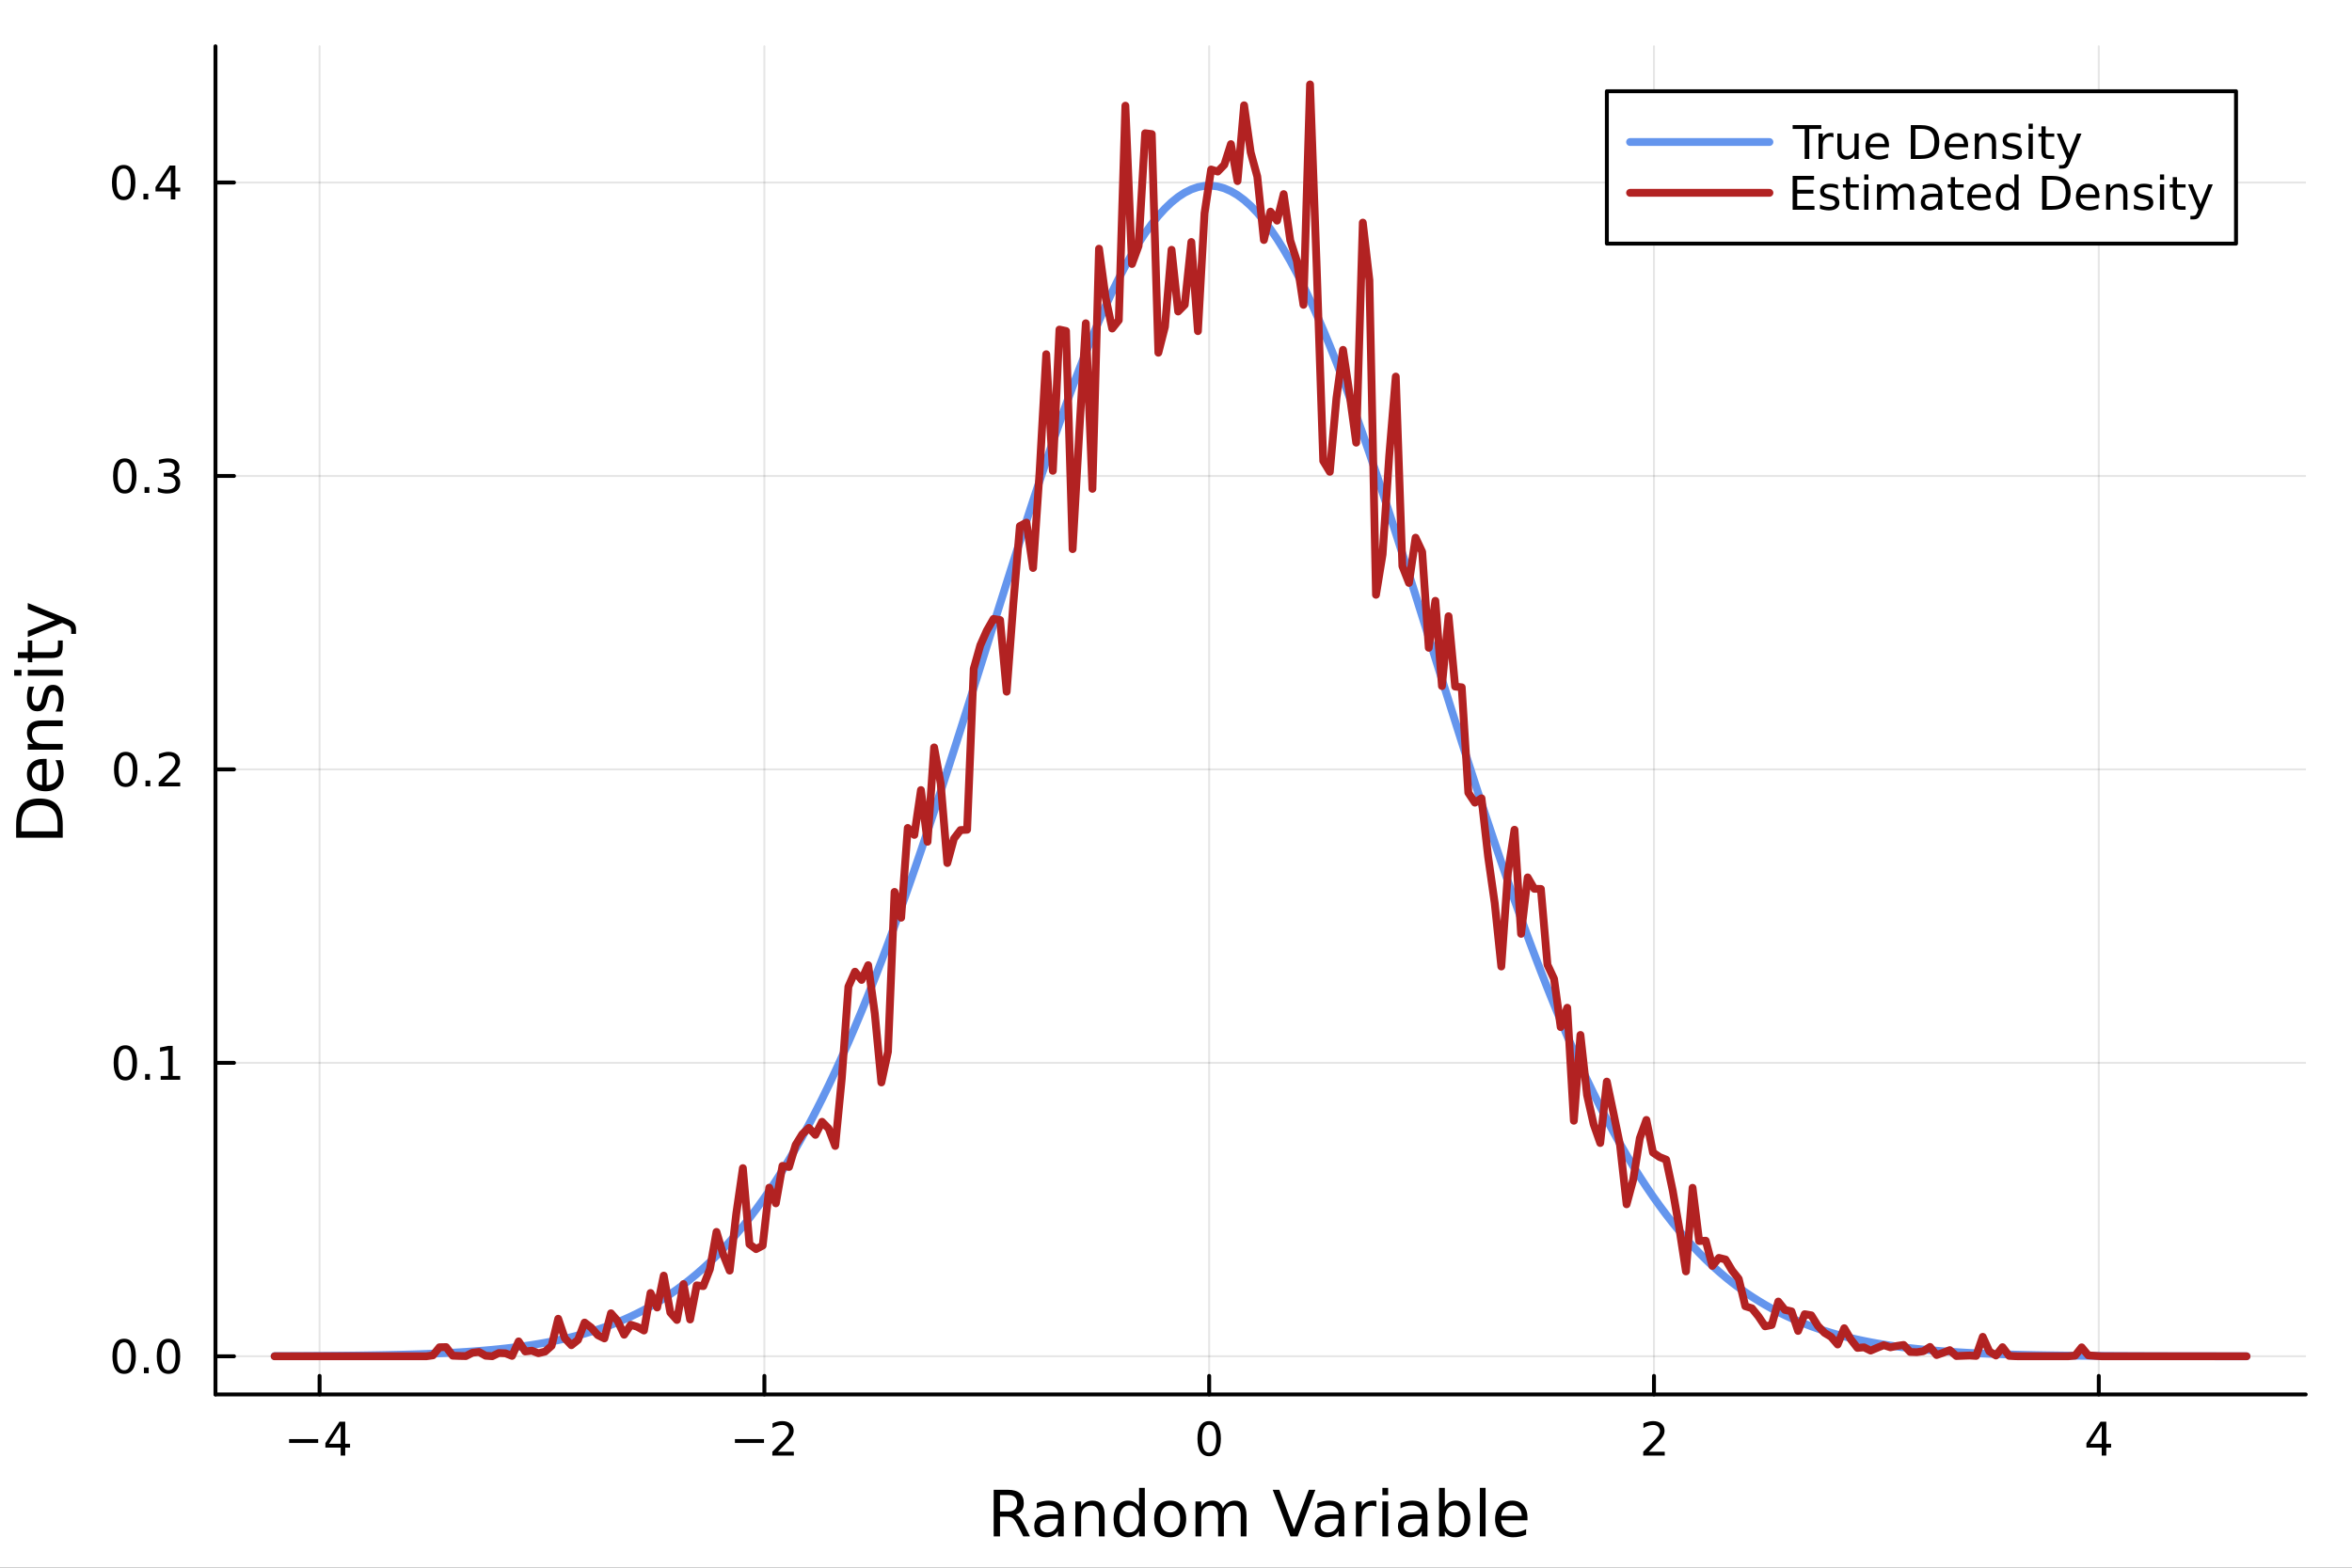<?xml version="1.0" encoding="utf-8"?>
<svg xmlns="http://www.w3.org/2000/svg" xmlns:xlink="http://www.w3.org/1999/xlink" width="600" height="400" viewBox="0 0 2400 1600">
<rect x="0" y="0" width="2400" height="1600" fill="#333333" stroke="none"/>
<defs>
  <clipPath id="clip040">
    <rect x="0" y="0" width="2400" height="1600"/>
  </clipPath>
</defs>
<path clip-path="url(#clip040)" d="M0 1600 L2400 1600 L2400 0 L0 0  Z" fill="#ffffff" fill-rule="evenodd" fill-opacity="1"/>
<defs>
  <clipPath id="clip041">
    <rect x="480" y="0" width="1681" height="1600"/>
  </clipPath>
</defs>
<path clip-path="url(#clip040)" d="M219.866 1423.18 L2352.76 1423.18 L2352.76 47.244 L219.866 47.244  Z" fill="#ffffff" fill-rule="evenodd" fill-opacity="1"/>
<defs>
  <clipPath id="clip042">
    <rect x="219" y="47" width="2134" height="1377"/>
  </clipPath>
</defs>
<polyline clip-path="url(#clip042)" style="stroke:#000000; stroke-linecap:round; stroke-linejoin:round; stroke-width:2; stroke-opacity:0.1; fill:none" points="326.104,1423.18 326.104,47.244 "/>
<polyline clip-path="url(#clip042)" style="stroke:#000000; stroke-linecap:round; stroke-linejoin:round; stroke-width:2; stroke-opacity:0.1; fill:none" points="779.98,1423.18 779.98,47.244 "/>
<polyline clip-path="url(#clip042)" style="stroke:#000000; stroke-linecap:round; stroke-linejoin:round; stroke-width:2; stroke-opacity:0.1; fill:none" points="1233.85,1423.18 1233.85,47.244 "/>
<polyline clip-path="url(#clip042)" style="stroke:#000000; stroke-linecap:round; stroke-linejoin:round; stroke-width:2; stroke-opacity:0.1; fill:none" points="1687.73,1423.18 1687.73,47.244 "/>
<polyline clip-path="url(#clip042)" style="stroke:#000000; stroke-linecap:round; stroke-linejoin:round; stroke-width:2; stroke-opacity:0.1; fill:none" points="2141.61,1423.18 2141.61,47.244 "/>
<polyline clip-path="url(#clip042)" style="stroke:#000000; stroke-linecap:round; stroke-linejoin:round; stroke-width:2; stroke-opacity:0.1; fill:none" points="219.866,1384.24 2352.76,1384.24 "/>
<polyline clip-path="url(#clip042)" style="stroke:#000000; stroke-linecap:round; stroke-linejoin:round; stroke-width:2; stroke-opacity:0.1; fill:none" points="219.866,1084.75 2352.76,1084.75 "/>
<polyline clip-path="url(#clip042)" style="stroke:#000000; stroke-linecap:round; stroke-linejoin:round; stroke-width:2; stroke-opacity:0.1; fill:none" points="219.866,785.255 2352.76,785.255 "/>
<polyline clip-path="url(#clip042)" style="stroke:#000000; stroke-linecap:round; stroke-linejoin:round; stroke-width:2; stroke-opacity:0.1; fill:none" points="219.866,485.763 2352.76,485.763 "/>
<polyline clip-path="url(#clip042)" style="stroke:#000000; stroke-linecap:round; stroke-linejoin:round; stroke-width:2; stroke-opacity:0.1; fill:none" points="219.866,186.271 2352.76,186.271 "/>
<polyline clip-path="url(#clip040)" style="stroke:#000000; stroke-linecap:round; stroke-linejoin:round; stroke-width:4; stroke-opacity:1; fill:none" points="219.866,1423.18 2352.76,1423.18 "/>
<polyline clip-path="url(#clip040)" style="stroke:#000000; stroke-linecap:round; stroke-linejoin:round; stroke-width:4; stroke-opacity:1; fill:none" points="326.104,1423.18 326.104,1404.28 "/>
<polyline clip-path="url(#clip040)" style="stroke:#000000; stroke-linecap:round; stroke-linejoin:round; stroke-width:4; stroke-opacity:1; fill:none" points="779.98,1423.18 779.98,1404.28 "/>
<polyline clip-path="url(#clip040)" style="stroke:#000000; stroke-linecap:round; stroke-linejoin:round; stroke-width:4; stroke-opacity:1; fill:none" points="1233.85,1423.18 1233.85,1404.28 "/>
<polyline clip-path="url(#clip040)" style="stroke:#000000; stroke-linecap:round; stroke-linejoin:round; stroke-width:4; stroke-opacity:1; fill:none" points="1687.73,1423.18 1687.73,1404.28 "/>
<polyline clip-path="url(#clip040)" style="stroke:#000000; stroke-linecap:round; stroke-linejoin:round; stroke-width:4; stroke-opacity:1; fill:none" points="2141.61,1423.18 2141.61,1404.28 "/>
<path clip-path="url(#clip040)" d="M295.005 1468.75 L324.681 1468.75 L324.681 1472.69 L295.005 1472.69 L295.005 1468.75 Z" fill="#000000" fill-rule="nonzero" fill-opacity="1" /><path clip-path="url(#clip040)" d="M347.62 1455.09 L335.815 1473.54 L347.62 1473.54 L347.62 1455.09 M346.393 1451.02 L352.273 1451.02 L352.273 1473.54 L357.204 1473.54 L357.204 1477.43 L352.273 1477.43 L352.273 1485.58 L347.62 1485.58 L347.62 1477.43 L332.019 1477.43 L332.019 1472.92 L346.393 1451.02 Z" fill="#000000" fill-rule="nonzero" fill-opacity="1" /><path clip-path="url(#clip040)" d="M749.922 1468.75 L779.598 1468.75 L779.598 1472.69 L749.922 1472.69 L749.922 1468.75 Z" fill="#000000" fill-rule="nonzero" fill-opacity="1" /><path clip-path="url(#clip040)" d="M793.718 1481.64 L810.037 1481.64 L810.037 1485.58 L788.093 1485.58 L788.093 1481.64 Q790.755 1478.89 795.338 1474.26 Q799.945 1469.61 801.125 1468.27 Q803.371 1465.74 804.25 1464.01 Q805.153 1462.25 805.153 1460.56 Q805.153 1457.8 803.209 1456.07 Q801.287 1454.33 798.185 1454.33 Q795.986 1454.33 793.533 1455.09 Q791.102 1455.86 788.324 1457.41 L788.324 1452.69 Q791.148 1451.55 793.602 1450.97 Q796.056 1450.39 798.093 1450.39 Q803.463 1450.39 806.658 1453.08 Q809.852 1455.77 809.852 1460.26 Q809.852 1462.39 809.042 1464.31 Q808.255 1466.2 806.148 1468.8 Q805.57 1469.47 802.468 1472.69 Q799.366 1475.88 793.718 1481.64 Z" fill="#000000" fill-rule="nonzero" fill-opacity="1" /><path clip-path="url(#clip040)" d="M1233.85 1454.1 Q1230.24 1454.1 1228.42 1457.66 Q1226.61 1461.2 1226.61 1468.33 Q1226.61 1475.44 1228.42 1479.01 Q1230.24 1482.55 1233.85 1482.55 Q1237.49 1482.55 1239.29 1479.01 Q1241.12 1475.44 1241.12 1468.33 Q1241.12 1461.2 1239.29 1457.66 Q1237.49 1454.1 1233.85 1454.1 M1233.85 1450.39 Q1239.67 1450.39 1242.72 1455 Q1245.8 1459.58 1245.8 1468.33 Q1245.8 1477.06 1242.72 1481.67 Q1239.67 1486.25 1233.85 1486.25 Q1228.04 1486.25 1224.97 1481.67 Q1221.91 1477.06 1221.91 1468.33 Q1221.91 1459.58 1224.97 1455 Q1228.04 1450.39 1233.85 1450.39 Z" fill="#000000" fill-rule="nonzero" fill-opacity="1" /><path clip-path="url(#clip040)" d="M1682.38 1481.64 L1698.7 1481.64 L1698.7 1485.58 L1676.76 1485.58 L1676.76 1481.64 Q1679.42 1478.89 1684 1474.26 Q1688.61 1469.61 1689.79 1468.27 Q1692.04 1465.74 1692.92 1464.01 Q1693.82 1462.25 1693.82 1460.56 Q1693.82 1457.8 1691.87 1456.07 Q1689.95 1454.33 1686.85 1454.33 Q1684.65 1454.33 1682.2 1455.09 Q1679.77 1455.86 1676.99 1457.41 L1676.99 1452.69 Q1679.81 1451.55 1682.27 1450.97 Q1684.72 1450.39 1686.76 1450.39 Q1692.13 1450.39 1695.32 1453.08 Q1698.52 1455.77 1698.52 1460.26 Q1698.52 1462.39 1697.71 1464.31 Q1696.92 1466.2 1694.81 1468.8 Q1694.23 1469.47 1691.13 1472.69 Q1688.03 1475.88 1682.38 1481.64 Z" fill="#000000" fill-rule="nonzero" fill-opacity="1" /><path clip-path="url(#clip040)" d="M2144.61 1455.09 L2132.81 1473.54 L2144.61 1473.54 L2144.61 1455.09 M2143.39 1451.02 L2149.27 1451.02 L2149.27 1473.54 L2154.2 1473.54 L2154.2 1477.43 L2149.27 1477.43 L2149.27 1485.58 L2144.61 1485.58 L2144.61 1477.43 L2129.01 1477.43 L2129.01 1472.92 L2143.39 1451.02 Z" fill="#000000" fill-rule="nonzero" fill-opacity="1" /><path clip-path="url(#clip040)" d="M1036.52 1545.76 Q1038.59 1546.46 1040.53 1548.76 Q1042.5 1551.05 1044.48 1555.06 L1051 1568.04 L1044.1 1568.04 L1038.02 1555.85 Q1035.66 1551.08 1033.43 1549.52 Q1031.24 1547.96 1027.42 1547.96 L1020.42 1547.96 L1020.42 1568.04 L1013.99 1568.04 L1013.99 1520.52 L1028.5 1520.52 Q1036.65 1520.52 1040.66 1523.93 Q1044.67 1527.34 1044.67 1534.21 Q1044.67 1538.7 1042.57 1541.66 Q1040.5 1544.62 1036.52 1545.76 M1020.42 1525.81 L1020.42 1542.68 L1028.5 1542.68 Q1033.15 1542.68 1035.5 1540.54 Q1037.89 1538.38 1037.89 1534.21 Q1037.89 1530.04 1035.5 1527.94 Q1033.15 1525.81 1028.5 1525.81 L1020.42 1525.81 Z" fill="#000000" fill-rule="nonzero" fill-opacity="1" /><path clip-path="url(#clip040)" d="M1073.79 1550.12 Q1066.69 1550.12 1063.96 1551.75 Q1061.22 1553.37 1061.22 1557.29 Q1061.22 1560.4 1063.26 1562.25 Q1065.33 1564.07 1068.86 1564.07 Q1073.73 1564.07 1076.66 1560.63 Q1079.62 1557.16 1079.62 1551.43 L1079.62 1550.12 L1073.79 1550.12 M1085.47 1547.71 L1085.47 1568.04 L1079.62 1568.04 L1079.62 1562.63 Q1077.61 1565.88 1074.62 1567.44 Q1071.63 1568.97 1067.3 1568.97 Q1061.82 1568.97 1058.58 1565.91 Q1055.36 1562.82 1055.36 1557.67 Q1055.36 1551.65 1059.37 1548.6 Q1063.42 1545.54 1071.4 1545.54 L1079.62 1545.54 L1079.62 1544.97 Q1079.62 1540.93 1076.94 1538.73 Q1074.3 1536.5 1069.5 1536.5 Q1066.44 1536.5 1063.54 1537.23 Q1060.65 1537.97 1057.97 1539.43 L1057.97 1534.02 Q1061.19 1532.78 1064.21 1532.17 Q1067.24 1531.54 1070.1 1531.54 Q1077.83 1531.54 1081.65 1535.55 Q1085.47 1539.56 1085.47 1547.71 Z" fill="#000000" fill-rule="nonzero" fill-opacity="1" /><path clip-path="url(#clip040)" d="M1127.17 1546.53 L1127.17 1568.04 L1121.31 1568.04 L1121.31 1546.72 Q1121.31 1541.66 1119.34 1539.14 Q1117.37 1536.63 1113.42 1536.63 Q1108.68 1536.63 1105.94 1539.65 Q1103.2 1542.68 1103.2 1547.9 L1103.2 1568.04 L1097.31 1568.04 L1097.31 1532.4 L1103.2 1532.4 L1103.2 1537.93 Q1105.3 1534.72 1108.13 1533.13 Q1111 1531.54 1114.72 1531.54 Q1120.87 1531.54 1124.02 1535.36 Q1127.17 1539.14 1127.17 1546.53 Z" fill="#000000" fill-rule="nonzero" fill-opacity="1" /><path clip-path="url(#clip040)" d="M1162.31 1537.81 L1162.31 1518.52 L1168.16 1518.52 L1168.16 1568.04 L1162.31 1568.04 L1162.31 1562.7 Q1160.46 1565.88 1157.63 1567.44 Q1154.83 1568.97 1150.88 1568.97 Q1144.42 1568.97 1140.35 1563.81 Q1136.3 1558.65 1136.3 1550.25 Q1136.3 1541.85 1140.35 1536.69 Q1144.42 1531.54 1150.88 1531.54 Q1154.83 1531.54 1157.63 1533.1 Q1160.46 1534.62 1162.31 1537.81 M1142.35 1550.25 Q1142.35 1556.71 1144.99 1560.4 Q1147.67 1564.07 1152.31 1564.07 Q1156.96 1564.07 1159.63 1560.4 Q1162.31 1556.71 1162.31 1550.25 Q1162.31 1543.79 1159.63 1540.13 Q1156.96 1536.44 1152.31 1536.44 Q1147.67 1536.44 1144.99 1540.13 Q1142.35 1543.79 1142.35 1550.25 Z" fill="#000000" fill-rule="nonzero" fill-opacity="1" /><path clip-path="url(#clip040)" d="M1194.04 1536.5 Q1189.33 1536.5 1186.59 1540.19 Q1183.86 1543.85 1183.86 1550.25 Q1183.86 1556.65 1186.56 1560.34 Q1189.3 1564 1194.04 1564 Q1198.72 1564 1201.46 1560.31 Q1204.19 1556.62 1204.19 1550.25 Q1204.19 1543.92 1201.46 1540.23 Q1198.72 1536.5 1194.04 1536.5 M1194.04 1531.54 Q1201.68 1531.54 1206.04 1536.5 Q1210.4 1541.47 1210.4 1550.25 Q1210.4 1559 1206.04 1564 Q1201.68 1568.97 1194.04 1568.97 Q1186.37 1568.97 1182.01 1564 Q1177.68 1559 1177.68 1550.25 Q1177.68 1541.47 1182.01 1536.5 Q1186.37 1531.54 1194.04 1531.54 Z" fill="#000000" fill-rule="nonzero" fill-opacity="1" /><path clip-path="url(#clip040)" d="M1247.86 1539.24 Q1250.06 1535.29 1253.11 1533.41 Q1256.17 1531.54 1260.31 1531.54 Q1265.88 1531.54 1268.9 1535.45 Q1271.92 1539.33 1271.92 1546.53 L1271.92 1568.04 L1266.04 1568.04 L1266.04 1546.72 Q1266.04 1541.59 1264.22 1539.11 Q1262.41 1536.63 1258.68 1536.63 Q1254.13 1536.63 1251.49 1539.65 Q1248.85 1542.68 1248.85 1547.9 L1248.85 1568.04 L1242.96 1568.04 L1242.96 1546.72 Q1242.96 1541.56 1241.15 1539.11 Q1239.33 1536.63 1235.54 1536.63 Q1231.06 1536.63 1228.41 1539.68 Q1225.77 1542.71 1225.77 1547.9 L1225.77 1568.04 L1219.88 1568.04 L1219.88 1532.4 L1225.77 1532.4 L1225.77 1537.93 Q1227.78 1534.66 1230.58 1533.1 Q1233.38 1531.54 1237.23 1531.54 Q1241.11 1531.54 1243.82 1533.51 Q1246.56 1535.48 1247.86 1539.24 Z" fill="#000000" fill-rule="nonzero" fill-opacity="1" /><path clip-path="url(#clip040)" d="M1316.83 1568.04 L1298.69 1520.52 L1305.41 1520.52 L1320.46 1560.53 L1335.55 1520.52 L1342.23 1520.52 L1324.12 1568.04 L1316.83 1568.04 Z" fill="#000000" fill-rule="nonzero" fill-opacity="1" /><path clip-path="url(#clip040)" d="M1360.06 1550.12 Q1352.96 1550.12 1350.22 1551.75 Q1347.49 1553.37 1347.49 1557.29 Q1347.49 1560.4 1349.52 1562.25 Q1351.59 1564.07 1355.12 1564.07 Q1359.99 1564.07 1362.92 1560.63 Q1365.88 1557.16 1365.88 1551.43 L1365.88 1550.12 L1360.06 1550.12 M1371.74 1547.71 L1371.74 1568.04 L1365.88 1568.04 L1365.88 1562.63 Q1363.88 1565.88 1360.89 1567.44 Q1357.89 1568.97 1353.56 1568.97 Q1348.09 1568.97 1344.84 1565.91 Q1341.63 1562.82 1341.63 1557.67 Q1341.63 1551.65 1345.64 1548.6 Q1349.68 1545.54 1357.67 1545.54 L1365.88 1545.54 L1365.88 1544.97 Q1365.88 1540.93 1363.21 1538.73 Q1360.57 1536.5 1355.76 1536.5 Q1352.71 1536.5 1349.81 1537.23 Q1346.91 1537.97 1344.24 1539.43 L1344.24 1534.02 Q1347.45 1532.78 1350.48 1532.17 Q1353.5 1531.54 1356.37 1531.54 Q1364.1 1531.54 1367.92 1535.55 Q1371.74 1539.56 1371.74 1547.71 Z" fill="#000000" fill-rule="nonzero" fill-opacity="1" /><path clip-path="url(#clip040)" d="M1404.46 1537.87 Q1403.47 1537.3 1402.29 1537.04 Q1401.15 1536.76 1399.75 1536.76 Q1394.78 1536.76 1392.11 1540 Q1389.47 1543.22 1389.47 1549.27 L1389.47 1568.04 L1383.58 1568.04 L1383.58 1532.4 L1389.47 1532.4 L1389.47 1537.93 Q1391.31 1534.69 1394.27 1533.13 Q1397.23 1531.54 1401.47 1531.54 Q1402.07 1531.54 1402.8 1531.63 Q1403.54 1531.7 1404.43 1531.85 L1404.46 1537.87 Z" fill="#000000" fill-rule="nonzero" fill-opacity="1" /><path clip-path="url(#clip040)" d="M1410.6 1532.4 L1416.46 1532.4 L1416.46 1568.04 L1410.6 1568.04 L1410.6 1532.4 M1410.6 1518.52 L1416.46 1518.52 L1416.46 1525.93 L1410.6 1525.93 L1410.6 1518.52 Z" fill="#000000" fill-rule="nonzero" fill-opacity="1" /><path clip-path="url(#clip040)" d="M1444.91 1550.12 Q1437.81 1550.12 1435.08 1551.75 Q1432.34 1553.37 1432.34 1557.29 Q1432.34 1560.4 1434.38 1562.25 Q1436.45 1564.07 1439.98 1564.07 Q1444.85 1564.07 1447.78 1560.63 Q1450.74 1557.16 1450.74 1551.43 L1450.74 1550.12 L1444.91 1550.12 M1456.59 1547.71 L1456.59 1568.04 L1450.74 1568.04 L1450.74 1562.63 Q1448.73 1565.88 1445.74 1567.44 Q1442.75 1568.97 1438.42 1568.97 Q1432.95 1568.97 1429.7 1565.91 Q1426.48 1562.82 1426.48 1557.67 Q1426.48 1551.65 1430.49 1548.6 Q1434.54 1545.54 1442.53 1545.54 L1450.74 1545.54 L1450.74 1544.97 Q1450.74 1540.93 1448.06 1538.73 Q1445.42 1536.5 1440.62 1536.5 Q1437.56 1536.5 1434.66 1537.23 Q1431.77 1537.97 1429.09 1539.43 L1429.09 1534.02 Q1432.31 1532.78 1435.33 1532.17 Q1438.36 1531.54 1441.22 1531.54 Q1448.95 1531.54 1452.77 1535.55 Q1456.59 1539.56 1456.59 1547.71 Z" fill="#000000" fill-rule="nonzero" fill-opacity="1" /><path clip-path="url(#clip040)" d="M1494.25 1550.25 Q1494.25 1543.79 1491.57 1540.13 Q1488.93 1536.44 1484.28 1536.44 Q1479.64 1536.44 1476.96 1540.13 Q1474.32 1543.79 1474.32 1550.25 Q1474.32 1556.71 1476.96 1560.4 Q1479.64 1564.07 1484.28 1564.07 Q1488.93 1564.07 1491.57 1560.4 Q1494.25 1556.71 1494.25 1550.25 M1474.32 1537.81 Q1476.17 1534.62 1478.97 1533.1 Q1481.8 1531.54 1485.72 1531.54 Q1492.21 1531.54 1496.25 1536.69 Q1500.33 1541.85 1500.33 1550.25 Q1500.33 1558.65 1496.25 1563.81 Q1492.21 1568.97 1485.72 1568.97 Q1481.8 1568.97 1478.97 1567.44 Q1476.17 1565.88 1474.32 1562.7 L1474.32 1568.04 L1468.43 1568.04 L1468.43 1518.52 L1474.32 1518.52 L1474.32 1537.81 Z" fill="#000000" fill-rule="nonzero" fill-opacity="1" /><path clip-path="url(#clip040)" d="M1510.03 1518.52 L1515.89 1518.52 L1515.89 1568.04 L1510.03 1568.04 L1510.03 1518.52 Z" fill="#000000" fill-rule="nonzero" fill-opacity="1" /><path clip-path="url(#clip040)" d="M1558.64 1548.76 L1558.64 1551.62 L1531.71 1551.62 Q1532.09 1557.67 1535.34 1560.85 Q1538.62 1564 1544.44 1564 Q1547.81 1564 1550.97 1563.17 Q1554.15 1562.35 1557.27 1560.69 L1557.27 1566.23 Q1554.12 1567.57 1550.81 1568.27 Q1547.5 1568.97 1544.09 1568.97 Q1535.56 1568.97 1530.56 1564 Q1525.6 1559.04 1525.6 1550.57 Q1525.6 1541.82 1530.31 1536.69 Q1535.05 1531.54 1543.07 1531.54 Q1550.27 1531.54 1554.43 1536.18 Q1558.64 1540.8 1558.64 1548.76 M1552.78 1547.04 Q1552.72 1542.23 1550.07 1539.37 Q1547.46 1536.5 1543.14 1536.5 Q1538.23 1536.5 1535.27 1539.27 Q1532.35 1542.04 1531.9 1547.07 L1552.78 1547.04 Z" fill="#000000" fill-rule="nonzero" fill-opacity="1" /><polyline clip-path="url(#clip040)" style="stroke:#000000; stroke-linecap:round; stroke-linejoin:round; stroke-width:4; stroke-opacity:1; fill:none" points="219.866,1423.18 219.866,47.244 "/>
<polyline clip-path="url(#clip040)" style="stroke:#000000; stroke-linecap:round; stroke-linejoin:round; stroke-width:4; stroke-opacity:1; fill:none" points="219.866,1384.24 238.764,1384.24 "/>
<polyline clip-path="url(#clip040)" style="stroke:#000000; stroke-linecap:round; stroke-linejoin:round; stroke-width:4; stroke-opacity:1; fill:none" points="219.866,1084.75 238.764,1084.75 "/>
<polyline clip-path="url(#clip040)" style="stroke:#000000; stroke-linecap:round; stroke-linejoin:round; stroke-width:4; stroke-opacity:1; fill:none" points="219.866,785.255 238.764,785.255 "/>
<polyline clip-path="url(#clip040)" style="stroke:#000000; stroke-linecap:round; stroke-linejoin:round; stroke-width:4; stroke-opacity:1; fill:none" points="219.866,485.763 238.764,485.763 "/>
<polyline clip-path="url(#clip040)" style="stroke:#000000; stroke-linecap:round; stroke-linejoin:round; stroke-width:4; stroke-opacity:1; fill:none" points="219.866,186.271 238.764,186.271 "/>
<path clip-path="url(#clip040)" d="M126.691 1370.04 Q123.08 1370.04 121.251 1373.6 Q119.445 1377.14 119.445 1384.27 Q119.445 1391.38 121.251 1394.94 Q123.08 1398.49 126.691 1398.49 Q130.325 1398.49 132.13 1394.94 Q133.959 1391.38 133.959 1384.27 Q133.959 1377.14 132.13 1373.6 Q130.325 1370.04 126.691 1370.04 M126.691 1366.33 Q132.501 1366.33 135.556 1370.94 Q138.635 1375.52 138.635 1384.27 Q138.635 1393 135.556 1397.61 Q132.501 1402.19 126.691 1402.19 Q120.88 1402.19 117.802 1397.61 Q114.746 1393 114.746 1384.27 Q114.746 1375.52 117.802 1370.94 Q120.88 1366.33 126.691 1366.33 Z" fill="#000000" fill-rule="nonzero" fill-opacity="1" /><path clip-path="url(#clip040)" d="M146.853 1395.64 L151.737 1395.64 L151.737 1401.52 L146.853 1401.52 L146.853 1395.64 Z" fill="#000000" fill-rule="nonzero" fill-opacity="1" /><path clip-path="url(#clip040)" d="M171.922 1370.04 Q168.311 1370.04 166.482 1373.6 Q164.677 1377.14 164.677 1384.27 Q164.677 1391.38 166.482 1394.94 Q168.311 1398.49 171.922 1398.49 Q175.556 1398.49 177.362 1394.94 Q179.19 1391.38 179.19 1384.27 Q179.19 1377.14 177.362 1373.6 Q175.556 1370.04 171.922 1370.04 M171.922 1366.33 Q177.732 1366.33 180.788 1370.94 Q183.866 1375.52 183.866 1384.27 Q183.866 1393 180.788 1397.61 Q177.732 1402.19 171.922 1402.19 Q166.112 1402.19 163.033 1397.61 Q159.978 1393 159.978 1384.27 Q159.978 1375.52 163.033 1370.94 Q166.112 1366.33 171.922 1366.33 Z" fill="#000000" fill-rule="nonzero" fill-opacity="1" /><path clip-path="url(#clip040)" d="M127.917 1070.55 Q124.306 1070.55 122.478 1074.11 Q120.672 1077.65 120.672 1084.78 Q120.672 1091.89 122.478 1095.45 Q124.306 1098.99 127.917 1098.99 Q131.552 1098.99 133.357 1095.45 Q135.186 1091.89 135.186 1084.78 Q135.186 1077.65 133.357 1074.11 Q131.552 1070.55 127.917 1070.55 M127.917 1066.84 Q133.728 1066.84 136.783 1071.45 Q139.862 1076.03 139.862 1084.78 Q139.862 1093.51 136.783 1098.11 Q133.728 1102.7 127.917 1102.7 Q122.107 1102.7 119.029 1098.11 Q115.973 1093.51 115.973 1084.78 Q115.973 1076.03 119.029 1071.45 Q122.107 1066.84 127.917 1066.84 Z" fill="#000000" fill-rule="nonzero" fill-opacity="1" /><path clip-path="url(#clip040)" d="M148.079 1096.15 L152.964 1096.15 L152.964 1102.03 L148.079 1102.03 L148.079 1096.15 Z" fill="#000000" fill-rule="nonzero" fill-opacity="1" /><path clip-path="url(#clip040)" d="M163.959 1098.09 L171.598 1098.09 L171.598 1071.73 L163.288 1073.39 L163.288 1069.13 L171.552 1067.47 L176.227 1067.47 L176.227 1098.09 L183.866 1098.09 L183.866 1102.03 L163.959 1102.03 L163.959 1098.09 Z" fill="#000000" fill-rule="nonzero" fill-opacity="1" /><path clip-path="url(#clip040)" d="M128.288 771.053 Q124.677 771.053 122.848 774.618 Q121.043 778.16 121.043 785.289 Q121.043 792.396 122.848 795.96 Q124.677 799.502 128.288 799.502 Q131.922 799.502 133.728 795.96 Q135.556 792.396 135.556 785.289 Q135.556 778.16 133.728 774.618 Q131.922 771.053 128.288 771.053 M128.288 767.35 Q134.098 767.35 137.154 771.956 Q140.232 776.539 140.232 785.289 Q140.232 794.016 137.154 798.623 Q134.098 803.206 128.288 803.206 Q122.478 803.206 119.399 798.623 Q116.343 794.016 116.343 785.289 Q116.343 776.539 119.399 771.956 Q122.478 767.35 128.288 767.35 Z" fill="#000000" fill-rule="nonzero" fill-opacity="1" /><path clip-path="url(#clip040)" d="M148.45 796.655 L153.334 796.655 L153.334 802.535 L148.45 802.535 L148.45 796.655 Z" fill="#000000" fill-rule="nonzero" fill-opacity="1" /><path clip-path="url(#clip040)" d="M167.547 798.599 L183.866 798.599 L183.866 802.535 L161.922 802.535 L161.922 798.599 Q164.584 795.845 169.167 791.215 Q173.774 786.562 174.954 785.22 Q177.2 782.697 178.079 780.961 Q178.982 779.201 178.982 777.512 Q178.982 774.757 177.038 773.021 Q175.116 771.285 172.014 771.285 Q169.815 771.285 167.362 772.049 Q164.931 772.812 162.153 774.363 L162.153 769.641 Q164.977 768.507 167.431 767.928 Q169.885 767.35 171.922 767.35 Q177.292 767.35 180.487 770.035 Q183.681 772.72 183.681 777.211 Q183.681 779.34 182.871 781.261 Q182.084 783.16 179.977 785.752 Q179.399 786.424 176.297 789.641 Q173.195 792.836 167.547 798.599 Z" fill="#000000" fill-rule="nonzero" fill-opacity="1" /><path clip-path="url(#clip040)" d="M127.339 471.561 Q123.728 471.561 121.899 475.126 Q120.093 478.668 120.093 485.797 Q120.093 492.904 121.899 496.469 Q123.728 500.01 127.339 500.01 Q130.973 500.01 132.779 496.469 Q134.607 492.904 134.607 485.797 Q134.607 478.668 132.779 475.126 Q130.973 471.561 127.339 471.561 M127.339 467.858 Q133.149 467.858 136.204 472.464 Q139.283 477.047 139.283 485.797 Q139.283 494.524 136.204 499.131 Q133.149 503.714 127.339 503.714 Q121.529 503.714 118.45 499.131 Q115.394 494.524 115.394 485.797 Q115.394 477.047 118.45 472.464 Q121.529 467.858 127.339 467.858 Z" fill="#000000" fill-rule="nonzero" fill-opacity="1" /><path clip-path="url(#clip040)" d="M147.501 497.163 L152.385 497.163 L152.385 503.043 L147.501 503.043 L147.501 497.163 Z" fill="#000000" fill-rule="nonzero" fill-opacity="1" /><path clip-path="url(#clip040)" d="M176.737 484.408 Q180.093 485.126 181.968 487.395 Q183.866 489.663 183.866 492.996 Q183.866 498.112 180.348 500.913 Q176.829 503.714 170.348 503.714 Q168.172 503.714 165.857 503.274 Q163.565 502.857 161.112 502.001 L161.112 497.487 Q163.056 498.621 165.371 499.2 Q167.686 499.779 170.209 499.779 Q174.607 499.779 176.899 498.043 Q179.214 496.307 179.214 492.996 Q179.214 489.941 177.061 488.228 Q174.931 486.492 171.112 486.492 L167.084 486.492 L167.084 482.649 L171.297 482.649 Q174.746 482.649 176.575 481.284 Q178.403 479.895 178.403 477.302 Q178.403 474.64 176.505 473.228 Q174.63 471.793 171.112 471.793 Q169.19 471.793 166.991 472.209 Q164.792 472.626 162.153 473.506 L162.153 469.339 Q164.815 468.598 167.13 468.228 Q169.468 467.858 171.528 467.858 Q176.852 467.858 179.954 470.288 Q183.056 472.696 183.056 476.816 Q183.056 479.686 181.413 481.677 Q179.769 483.645 176.737 484.408 Z" fill="#000000" fill-rule="nonzero" fill-opacity="1" /><path clip-path="url(#clip040)" d="M126.205 172.069 Q122.593 172.069 120.765 175.634 Q118.959 179.176 118.959 186.306 Q118.959 193.412 120.765 196.977 Q122.593 200.518 126.205 200.518 Q129.839 200.518 131.644 196.977 Q133.473 193.412 133.473 186.306 Q133.473 179.176 131.644 175.634 Q129.839 172.069 126.205 172.069 M126.205 168.366 Q132.015 168.366 135.07 172.972 Q138.149 177.556 138.149 186.306 Q138.149 195.032 135.07 199.639 Q132.015 204.222 126.205 204.222 Q120.394 204.222 117.316 199.639 Q114.26 195.032 114.26 186.306 Q114.26 177.556 117.316 172.972 Q120.394 168.366 126.205 168.366 Z" fill="#000000" fill-rule="nonzero" fill-opacity="1" /><path clip-path="url(#clip040)" d="M146.366 197.671 L151.251 197.671 L151.251 203.551 L146.366 203.551 L146.366 197.671 Z" fill="#000000" fill-rule="nonzero" fill-opacity="1" /><path clip-path="url(#clip040)" d="M174.283 173.065 L162.477 191.514 L174.283 191.514 L174.283 173.065 M173.056 168.991 L178.936 168.991 L178.936 191.514 L183.866 191.514 L183.866 195.403 L178.936 195.403 L178.936 203.551 L174.283 203.551 L174.283 195.403 L158.681 195.403 L158.681 190.889 L173.056 168.991 Z" fill="#000000" fill-rule="nonzero" fill-opacity="1" /><path clip-path="url(#clip040)" d="M21.768 848.522 L58.721 848.522 L58.721 840.755 Q58.721 830.92 54.265 826.369 Q49.809 821.786 40.196 821.786 Q30.648 821.786 26.224 826.369 Q21.768 830.92 21.768 840.755 L21.768 848.522 M16.484 854.951 L16.484 841.742 Q16.484 827.928 22.245 821.467 Q27.974 815.006 40.196 815.006 Q52.482 815.006 58.243 821.499 Q64.004 827.992 64.004 841.742 L64.004 854.951 L16.484 854.951 Z" fill="#000000" fill-rule="nonzero" fill-opacity="1" /><path clip-path="url(#clip040)" d="M44.716 774.52 L47.581 774.52 L47.581 801.447 Q53.628 801.065 56.811 797.819 Q59.962 794.54 59.962 788.716 Q59.962 785.342 59.134 782.191 Q58.307 779.008 56.652 775.889 L62.19 775.889 Q63.527 779.04 64.227 782.35 Q64.927 785.66 64.927 789.066 Q64.927 797.596 59.962 802.593 Q54.997 807.558 46.53 807.558 Q37.777 807.558 32.653 802.848 Q27.497 798.105 27.497 790.084 Q27.497 782.891 32.144 778.722 Q36.759 774.52 44.716 774.52 M42.997 780.377 Q38.191 780.44 35.327 783.082 Q32.462 785.692 32.462 790.021 Q32.462 794.922 35.231 797.882 Q38 800.811 43.029 801.256 L42.997 780.377 Z" fill="#000000" fill-rule="nonzero" fill-opacity="1" /><path clip-path="url(#clip040)" d="M42.488 735.276 L64.004 735.276 L64.004 741.132 L42.679 741.132 Q37.618 741.132 35.104 743.105 Q32.589 745.079 32.589 749.026 Q32.589 753.768 35.613 756.505 Q38.637 759.243 43.857 759.243 L64.004 759.243 L64.004 765.131 L28.356 765.131 L28.356 759.243 L33.894 759.243 Q30.68 757.142 29.088 754.309 Q27.497 751.445 27.497 747.721 Q27.497 741.578 31.316 738.427 Q35.104 735.276 42.488 735.276 Z" fill="#000000" fill-rule="nonzero" fill-opacity="1" /><path clip-path="url(#clip040)" d="M29.407 700.869 L34.945 700.869 Q33.672 703.352 33.035 706.025 Q32.398 708.699 32.398 711.563 Q32.398 715.924 33.735 718.12 Q35.072 720.284 37.746 720.284 Q39.783 720.284 40.96 718.725 Q42.106 717.165 43.157 712.455 L43.602 710.449 Q44.939 704.211 47.39 701.601 Q49.809 698.959 54.169 698.959 Q59.134 698.959 62.031 702.906 Q64.927 706.821 64.927 713.696 Q64.927 716.56 64.354 719.68 Q63.813 722.767 62.699 726.204 L56.652 726.204 Q58.339 722.958 59.198 719.807 Q60.026 716.656 60.026 713.569 Q60.026 709.431 58.625 707.203 Q57.193 704.975 54.615 704.975 Q52.228 704.975 50.955 706.598 Q49.681 708.19 48.504 713.632 L48.026 715.669 Q46.88 721.112 44.525 723.531 Q42.138 725.95 38 725.95 Q32.971 725.95 30.234 722.385 Q27.497 718.82 27.497 712.264 Q27.497 709.017 27.974 706.153 Q28.452 703.288 29.407 700.869 Z" fill="#000000" fill-rule="nonzero" fill-opacity="1" /><path clip-path="url(#clip040)" d="M28.356 689.634 L28.356 683.777 L64.004 683.777 L64.004 689.634 L28.356 689.634 M14.479 689.634 L14.479 683.777 L21.895 683.777 L21.895 689.634 L14.479 689.634 Z" fill="#000000" fill-rule="nonzero" fill-opacity="1" /><path clip-path="url(#clip040)" d="M18.235 665.73 L28.356 665.73 L28.356 653.667 L32.908 653.667 L32.908 665.73 L52.259 665.73 Q56.62 665.73 57.861 664.553 Q59.103 663.343 59.103 659.683 L59.103 653.667 L64.004 653.667 L64.004 659.683 Q64.004 666.462 61.49 669.04 Q58.943 671.619 52.259 671.619 L32.908 671.619 L32.908 675.915 L28.356 675.915 L28.356 671.619 L18.235 671.619 L18.235 665.73 Z" fill="#000000" fill-rule="nonzero" fill-opacity="1" /><path clip-path="url(#clip040)" d="M67.314 631.133 Q73.68 633.615 75.622 635.971 Q77.563 638.326 77.563 642.273 L77.563 646.951 L72.662 646.951 L72.662 643.514 Q72.662 641.095 71.516 639.758 Q70.37 638.421 66.105 636.798 L63.431 635.748 L28.356 650.166 L28.356 643.96 L56.238 632.82 L28.356 621.68 L28.356 615.473 L67.314 631.133 Z" fill="#000000" fill-rule="nonzero" fill-opacity="1" /><polyline clip-path="url(#clip042)" style="stroke:#6495ed; stroke-linecap:round; stroke-linejoin:round; stroke-width:8; stroke-opacity:1; fill:none" points="280.231,1384.06 286.961,1384.04 293.69,1384.01 300.42,1383.99 307.15,1383.95 313.879,1383.92 320.609,1383.87 327.338,1383.83 334.068,1383.78 340.798,1383.72 347.527,1383.66 354.257,1383.58 360.987,1383.51 367.716,1383.42 374.446,1383.32 381.176,1383.21 387.905,1383.09 394.635,1382.96 401.364,1382.81 408.094,1382.65 414.824,1382.46 421.553,1382.27 428.283,1382.05 435.013,1381.8 441.742,1381.54 448.472,1381.24 455.202,1380.92 461.931,1380.57 468.661,1380.18 475.39,1379.75 482.12,1379.29 488.85,1378.78 495.579,1378.22 502.309,1377.62 509.039,1376.96 515.768,1376.24 522.498,1375.45 529.227,1374.6 535.957,1373.68 542.687,1372.68 549.416,1371.59 556.146,1370.41 562.876,1369.14 569.605,1367.76 576.335,1366.27 583.065,1364.67 589.794,1362.94 596.524,1361.08 603.253,1359.08 609.983,1356.94 616.713,1354.63 623.442,1352.16 630.172,1349.51 636.902,1346.67 643.631,1343.64 650.361,1340.41 657.09,1336.96 663.82,1333.28 670.55,1329.36 677.279,1325.2 684.009,1320.77 690.739,1316.07 697.468,1311.09 704.198,1305.82 710.928,1300.23 717.657,1294.33 724.387,1288.1 731.116,1281.53 737.846,1274.6 744.576,1267.31 751.305,1259.65 758.035,1251.6 764.765,1243.15 771.494,1234.3 778.224,1225.03 784.953,1215.33 791.683,1205.21 798.413,1194.64 805.142,1183.63 811.872,1172.17 818.602,1160.24 825.331,1147.86 832.061,1135 838.791,1121.68 845.52,1107.9 852.25,1093.64 858.979,1078.92 865.709,1063.73 872.439,1048.08 879.168,1031.98 885.898,1015.43 892.628,998.445 899.357,981.031 906.087,963.201 912.816,944.97 919.546,926.352 926.276,907.364 933.005,888.026 939.735,868.357 946.465,848.38 953.194,828.119 959.924,807.598 966.654,786.847 973.383,765.892 980.113,744.765 986.842,723.497 993.572,702.122 1000.3,680.675 1007.03,659.191 1013.76,637.708 1020.49,616.264 1027.22,594.898 1033.95,573.651 1040.68,552.564 1047.41,531.679 1054.14,511.037 1060.87,490.681 1067.6,470.655 1074.33,451 1081.06,431.761 1087.79,412.98 1094.52,394.699 1101.25,376.96 1107.98,359.804 1114.71,343.272 1121.44,327.403 1128.16,312.235 1134.89,297.805 1141.62,284.148 1148.35,271.299 1155.08,259.29 1161.81,248.151 1168.54,237.909 1175.27,228.593 1182,220.224 1188.73,212.825 1195.46,206.416 1202.19,201.012 1208.92,196.629 1215.65,193.277 1222.38,190.965 1229.11,189.7 1235.84,189.484 1242.57,190.319 1249.3,192.202 1256.03,195.128 1262.76,199.089 1269.49,204.076 1276.22,210.074 1282.95,217.069 1289.68,225.042 1296.41,233.973 1303.14,243.838 1309.86,254.612 1316.59,266.268 1323.32,278.776 1330.05,292.105 1336.78,306.222 1343.51,321.091 1350.24,336.677 1356.97,352.942 1363.7,369.847 1370.43,387.351 1377.16,405.415 1383.89,423.996 1390.62,443.052 1397.35,462.542 1404.08,482.42 1410.81,502.646 1417.54,523.176 1424.27,543.967 1431,564.976 1437.73,586.163 1444.46,607.484 1451.19,628.901 1457.92,650.373 1464.65,671.861 1471.38,693.328 1478.11,714.737 1484.84,736.052 1491.56,757.241 1498.29,778.27 1505.02,799.109 1511.75,819.728 1518.48,840.098 1525.21,860.195 1531.94,879.993 1538.67,899.47 1545.4,918.604 1552.13,937.376 1558.86,955.768 1565.59,973.764 1572.32,991.35 1579.05,1008.51 1585.78,1025.24 1592.51,1041.53 1599.24,1057.36 1605.97,1072.74 1612.7,1087.65 1619.43,1102.1 1626.16,1116.08 1632.89,1129.59 1639.62,1142.64 1646.35,1155.22 1653.08,1167.33 1659.81,1178.98 1666.54,1190.18 1673.26,1200.93 1679.99,1211.23 1686.72,1221.1 1693.45,1230.54 1700.18,1239.57 1706.91,1248.18 1713.64,1256.39 1720.37,1264.21 1727.1,1271.65 1733.83,1278.73 1740.56,1285.44 1747.29,1291.81 1754.02,1297.85 1760.75,1303.56 1767.48,1308.96 1774.21,1314.06 1780.94,1318.88 1787.67,1323.41 1794.4,1327.68 1801.13,1331.7 1807.86,1335.48 1814.59,1339.02 1821.32,1342.34 1828.05,1345.46 1834.78,1348.37 1841.51,1351.09 1848.24,1353.64 1854.97,1356.01 1861.69,1358.22 1868.42,1360.28 1875.15,1362.2 1881.88,1363.98 1888.61,1365.63 1895.34,1367.16 1902.07,1368.58 1908.8,1369.9 1915.53,1371.12 1922.26,1372.24 1928.99,1373.28 1935.72,1374.23 1942.45,1375.11 1949.18,1375.92 1955.91,1376.67 1962.64,1377.35 1969.37,1377.98 1976.1,1378.56 1982.83,1379.09 1989.56,1379.57 1996.29,1380.01 2003.02,1380.41 2009.75,1380.78 2016.48,1381.11 2023.21,1381.42 2029.94,1381.7 2036.67,1381.95 2043.39,1382.18 2050.12,1382.39 2056.85,1382.57 2063.58,1382.74 2070.31,1382.9 2077.04,1383.04 2083.77,1383.16 2090.5,1383.28 2097.23,1383.38 2103.96,1383.47 2110.69,1383.55 2117.42,1383.63 2124.15,1383.69 2130.88,1383.75 2137.61,1383.81 2144.34,1383.86 2151.07,1383.9 2157.8,1383.94 2164.53,1383.97 2171.26,1384 2177.99,1384.03 2184.72,1384.05 2191.45,1384.08 2198.18,1384.09 2204.91,1384.11 2211.64,1384.13 2218.37,1384.14 2225.09,1384.15 2231.82,1384.16 2238.55,1384.17 2245.28,1384.18 2252.01,1384.19 2258.74,1384.19 2265.47,1384.2 2272.2,1384.2 2278.93,1384.21 2285.66,1384.21 2292.39,1384.22 "/>
<polyline clip-path="url(#clip042)" style="stroke:#b22222; stroke-linecap:round; stroke-linejoin:round; stroke-width:8; stroke-opacity:1; fill:none" points="280.231,1384.24 286.961,1384.24 293.69,1384.24 300.42,1384.24 307.15,1384.24 313.879,1384.24 320.609,1384.24 327.338,1384.24 334.068,1384.24 340.798,1384.24 347.527,1384.24 354.257,1384.24 360.987,1384.24 367.716,1384.24 374.446,1384.24 381.176,1384.24 387.905,1384.24 394.635,1384.23 401.364,1384.23 408.094,1384.23 414.824,1384.23 421.553,1384.23 428.283,1384.22 435.013,1384.23 441.742,1383.29 448.472,1375.02 455.202,1374.86 461.931,1383.63 468.661,1383.9 475.39,1384.03 482.12,1380.59 488.85,1379.85 495.579,1383.69 502.309,1384.17 509.039,1380.9 515.768,1381.18 522.498,1383.84 529.227,1369.05 535.957,1379.33 542.687,1378.54 549.416,1381.12 556.146,1379.49 562.876,1373.53 569.605,1345.94 576.335,1365.82 583.065,1372.93 589.794,1367.53 596.524,1349.82 603.253,1354.91 609.983,1362.68 616.713,1366.02 623.442,1340.34 630.172,1348.03 636.902,1362.24 643.631,1352.06 650.361,1354.18 657.09,1357.96 663.82,1319.62 670.55,1334.48 677.279,1301.92 684.009,1339.59 690.739,1347.2 697.468,1310.56 704.198,1346.69 710.928,1311.86 717.657,1312.63 724.387,1295.31 731.116,1257.29 737.846,1279.94 744.576,1296.79 751.305,1238.63 758.035,1192.2 764.765,1269.88 771.494,1274.86 778.224,1271.27 784.953,1212.14 791.683,1228.12 798.413,1189.92 805.142,1191.01 811.872,1168.52 818.602,1157.63 825.331,1151.12 832.061,1158.26 838.791,1144.92 845.52,1151.79 852.25,1169.58 858.979,1100.47 865.709,1007 872.439,991.724 879.168,1000.12 885.898,985.059 892.628,1034.25 899.357,1104.78 906.087,1073.43 912.816,910.288 919.546,936.636 926.276,845.015 933.005,852.106 939.735,806.339 946.465,859.113 953.194,762.805 959.924,799.792 966.654,880.823 973.383,855.987 980.113,847.179 986.842,846.846 993.572,682.647 1000.3,658.597 1007.03,643.439 1013.76,631.69 1020.49,632.816 1027.22,705.942 1033.95,616.886 1040.68,536.923 1047.41,533.36 1054.14,579.703 1060.87,480.669 1067.6,361.528 1074.33,480.52 1081.06,336.376 1087.79,337.814 1094.52,560.432 1101.25,441.923 1107.98,329.938 1114.71,498.926 1121.44,253.824 1128.16,303.643 1134.89,335.309 1141.62,326.823 1148.35,107.87 1155.08,269.444 1161.81,250.964 1168.54,135.986 1175.27,136.855 1182,359.98 1188.73,333.492 1195.46,254.938 1202.19,317.909 1208.92,311.07 1215.65,246.994 1222.38,337.971 1229.11,217.644 1235.84,173.018 1242.57,175.122 1249.3,168.188 1256.03,147.079 1262.76,184.821 1269.49,107.451 1276.22,155.513 1282.95,180.208 1289.68,244.958 1296.41,215.973 1303.14,225.197 1309.86,198.104 1316.59,245.367 1323.32,266.279 1330.05,311.099 1336.78,86.186 1343.51,271.216 1350.24,470.442 1356.97,481.556 1363.7,406.488 1370.43,357.066 1377.16,402.414 1383.89,451.806 1390.62,227.198 1397.35,285.968 1404.08,607.062 1410.81,565.793 1417.54,465.655 1424.27,384.351 1431,577.812 1437.73,594.947 1444.46,548.767 1451.19,563.221 1457.92,661.152 1464.65,613.187 1471.38,700.231 1478.11,628.918 1484.84,700.696 1491.56,701.459 1498.29,809.059 1505.02,819.195 1511.75,814.734 1518.48,874.333 1525.21,921.636 1531.94,986.431 1538.67,890.866 1545.4,846.828 1552.13,953.061 1558.86,895.473 1565.59,907.1 1572.32,907.247 1579.05,984.605 1585.78,999.06 1592.51,1048.27 1599.24,1028.52 1605.97,1143.84 1612.7,1056.26 1619.43,1117.55 1626.16,1147.45 1632.89,1166.57 1639.62,1103.9 1646.35,1135.89 1653.08,1168.6 1659.81,1229.11 1666.54,1204.05 1673.26,1161.69 1679.99,1143.02 1686.72,1176.32 1693.45,1180.86 1700.18,1183.56 1706.91,1215.35 1713.64,1254.02 1720.37,1297.61 1727.1,1212.27 1733.83,1266.61 1740.56,1266.29 1747.29,1291.98 1754.02,1283.8 1760.75,1285.47 1767.48,1296.75 1774.21,1305.19 1780.94,1333.16 1787.67,1335.26 1794.4,1343.6 1801.13,1353.66 1807.86,1352.31 1814.59,1328.37 1821.32,1336.86 1828.05,1338.39 1834.78,1358.37 1841.51,1341.28 1848.24,1342.42 1854.97,1353.19 1861.69,1360.26 1868.42,1364.35 1875.15,1372.21 1881.88,1355.58 1888.61,1367.02 1895.34,1375.68 1902.07,1375.1 1908.8,1378.42 1915.53,1375.58 1922.26,1372.88 1928.99,1375.09 1935.72,1373.67 1942.45,1372.66 1949.18,1379.83 1955.91,1380.06 1962.64,1379.05 1969.37,1374.69 1976.1,1382.96 1982.83,1380.6 1989.56,1377.95 1996.29,1383.97 2003.02,1383.71 2009.75,1383.46 2016.48,1383.85 2023.21,1364.39 2029.94,1379.25 2036.67,1383.46 2043.39,1374.93 2050.12,1383.79 2056.85,1384.18 2063.58,1384.24 2070.31,1384.23 2077.04,1384.23 2083.77,1384.23 2090.5,1384.23 2097.23,1384.22 2103.96,1384.21 2110.69,1384.2 2117.42,1383.58 2124.15,1375.1 2130.88,1383.26 2137.61,1383.78 2144.34,1384.21 2151.07,1384.22 2157.8,1384.23 2164.53,1384.23 2171.26,1384.24 2177.99,1384.23 2184.72,1384.24 2191.45,1384.24 2198.18,1384.24 2204.91,1384.24 2211.64,1384.24 2218.37,1384.24 2225.09,1384.24 2231.82,1384.24 2238.55,1384.24 2245.28,1384.24 2252.01,1384.24 2258.74,1384.24 2265.47,1384.24 2272.2,1384.24 2278.93,1384.24 2285.66,1384.24 2292.39,1384.24 "/>
<path clip-path="url(#clip040)" d="M1639.65 248.629 L2281.66 248.629 L2281.66 93.109 L1639.65 93.109  Z" fill="#ffffff" fill-rule="evenodd" fill-opacity="1"/>
<polyline clip-path="url(#clip040)" style="stroke:#000000; stroke-linecap:round; stroke-linejoin:round; stroke-width:4; stroke-opacity:1; fill:none" points="1639.65,248.629 2281.66,248.629 2281.66,93.109 1639.65,93.109 1639.65,248.629 "/>
<polyline clip-path="url(#clip040)" style="stroke:#6495ed; stroke-linecap:round; stroke-linejoin:round; stroke-width:8; stroke-opacity:1; fill:none" points="1663.34,144.949 1805.54,144.949 "/>
<path clip-path="url(#clip040)" d="M1829.24 127.669 L1858.47 127.669 L1858.47 131.604 L1846.2 131.604 L1846.2 162.229 L1841.5 162.229 L1841.5 131.604 L1829.24 131.604 L1829.24 127.669 Z" fill="#000000" fill-rule="nonzero" fill-opacity="1" /><path clip-path="url(#clip040)" d="M1870.86 140.284 Q1870.14 139.868 1869.28 139.682 Q1868.45 139.474 1867.43 139.474 Q1863.82 139.474 1861.87 141.835 Q1859.95 144.173 1859.95 148.571 L1859.95 162.229 L1855.67 162.229 L1855.67 136.303 L1859.95 136.303 L1859.95 140.331 Q1861.3 137.969 1863.45 136.835 Q1865.6 135.678 1868.68 135.678 Q1869.12 135.678 1869.65 135.747 Q1870.19 135.794 1870.83 135.909 L1870.86 140.284 Z" fill="#000000" fill-rule="nonzero" fill-opacity="1" /><path clip-path="url(#clip040)" d="M1874.88 151.997 L1874.88 136.303 L1879.14 136.303 L1879.14 151.835 Q1879.14 155.516 1880.58 157.368 Q1882.01 159.196 1884.88 159.196 Q1888.33 159.196 1890.32 156.997 Q1892.34 154.798 1892.34 151.002 L1892.34 136.303 L1896.6 136.303 L1896.6 162.229 L1892.34 162.229 L1892.34 158.247 Q1890.79 160.608 1888.73 161.766 Q1886.69 162.9 1883.98 162.9 Q1879.51 162.9 1877.2 160.122 Q1874.88 157.344 1874.88 151.997 M1885.6 135.678 L1885.6 135.678 Z" fill="#000000" fill-rule="nonzero" fill-opacity="1" /><path clip-path="url(#clip040)" d="M1927.55 148.201 L1927.55 150.284 L1907.96 150.284 Q1908.24 154.682 1910.6 156.997 Q1912.99 159.289 1917.22 159.289 Q1919.68 159.289 1921.97 158.687 Q1924.28 158.085 1926.55 156.881 L1926.55 160.909 Q1924.26 161.881 1921.85 162.391 Q1919.44 162.9 1916.97 162.9 Q1910.76 162.9 1907.13 159.289 Q1903.52 155.678 1903.52 149.52 Q1903.52 143.155 1906.94 139.428 Q1910.39 135.678 1916.23 135.678 Q1921.46 135.678 1924.49 139.057 Q1927.55 142.414 1927.55 148.201 M1923.29 146.951 Q1923.24 143.456 1921.32 141.372 Q1919.42 139.289 1916.27 139.289 Q1912.71 139.289 1910.56 141.303 Q1908.43 143.317 1908.1 146.974 L1923.29 146.951 Z" fill="#000000" fill-rule="nonzero" fill-opacity="1" /><path clip-path="url(#clip040)" d="M1954.47 131.511 L1954.47 158.386 L1960.12 158.386 Q1967.27 158.386 1970.58 155.145 Q1973.91 151.905 1973.91 144.914 Q1973.91 137.969 1970.58 134.752 Q1967.27 131.511 1960.12 131.511 L1954.47 131.511 M1949.79 127.669 L1959.4 127.669 Q1969.44 127.669 1974.14 131.858 Q1978.84 136.025 1978.84 144.914 Q1978.84 153.849 1974.12 158.039 Q1969.4 162.229 1959.4 162.229 L1949.79 162.229 L1949.79 127.669 Z" fill="#000000" fill-rule="nonzero" fill-opacity="1" /><path clip-path="url(#clip040)" d="M2008.29 148.201 L2008.29 150.284 L1988.7 150.284 Q1988.98 154.682 1991.34 156.997 Q1993.73 159.289 1997.96 159.289 Q2000.42 159.289 2002.71 158.687 Q2005.02 158.085 2007.29 156.881 L2007.29 160.909 Q2005 161.881 2002.59 162.391 Q2000.18 162.9 1997.71 162.9 Q1991.5 162.9 1987.87 159.289 Q1984.26 155.678 1984.26 149.52 Q1984.26 143.155 1987.68 139.428 Q1991.13 135.678 1996.97 135.678 Q2002.2 135.678 2005.23 139.057 Q2008.29 142.414 2008.29 148.201 M2004.03 146.951 Q2003.98 143.456 2002.06 141.372 Q2000.16 139.289 1997.01 139.289 Q1993.45 139.289 1991.3 141.303 Q1989.17 143.317 1988.84 146.974 L2004.03 146.951 Z" fill="#000000" fill-rule="nonzero" fill-opacity="1" /><path clip-path="url(#clip040)" d="M2036.83 146.581 L2036.83 162.229 L2032.57 162.229 L2032.57 146.719 Q2032.57 143.039 2031.13 141.21 Q2029.7 139.382 2026.83 139.382 Q2023.38 139.382 2021.39 141.581 Q2019.4 143.78 2019.4 147.576 L2019.4 162.229 L2015.11 162.229 L2015.11 136.303 L2019.4 136.303 L2019.4 140.331 Q2020.93 137.993 2022.99 136.835 Q2025.07 135.678 2027.78 135.678 Q2032.24 135.678 2034.54 138.456 Q2036.83 141.21 2036.83 146.581 Z" fill="#000000" fill-rule="nonzero" fill-opacity="1" /><path clip-path="url(#clip040)" d="M2061.85 137.067 L2061.85 141.094 Q2060.05 140.169 2058.1 139.706 Q2056.16 139.243 2054.07 139.243 Q2050.9 139.243 2049.3 140.215 Q2047.73 141.187 2047.73 143.131 Q2047.73 144.613 2048.86 145.469 Q2050 146.303 2053.42 147.067 L2054.88 147.391 Q2059.42 148.363 2061.32 150.145 Q2063.24 151.905 2063.24 155.076 Q2063.24 158.687 2060.37 160.793 Q2057.52 162.9 2052.52 162.9 Q2050.44 162.9 2048.17 162.483 Q2045.92 162.09 2043.42 161.28 L2043.42 156.881 Q2045.79 158.108 2048.08 158.733 Q2050.37 159.335 2052.61 159.335 Q2055.62 159.335 2057.24 158.317 Q2058.86 157.275 2058.86 155.4 Q2058.86 153.664 2057.68 152.738 Q2056.53 151.812 2052.57 150.956 L2051.09 150.608 Q2047.13 149.775 2045.37 148.062 Q2043.61 146.326 2043.61 143.317 Q2043.61 139.659 2046.2 137.669 Q2048.8 135.678 2053.56 135.678 Q2055.92 135.678 2058.01 136.025 Q2060.09 136.372 2061.85 137.067 Z" fill="#000000" fill-rule="nonzero" fill-opacity="1" /><path clip-path="url(#clip040)" d="M2070.02 136.303 L2074.28 136.303 L2074.28 162.229 L2070.02 162.229 L2070.02 136.303 M2070.02 126.21 L2074.28 126.21 L2074.28 131.604 L2070.02 131.604 L2070.02 126.21 Z" fill="#000000" fill-rule="nonzero" fill-opacity="1" /><path clip-path="url(#clip040)" d="M2087.41 128.942 L2087.41 136.303 L2096.18 136.303 L2096.18 139.613 L2087.41 139.613 L2087.41 153.687 Q2087.41 156.858 2088.26 157.761 Q2089.14 158.664 2091.8 158.664 L2096.18 158.664 L2096.18 162.229 L2091.8 162.229 Q2086.87 162.229 2085 160.4 Q2083.12 158.548 2083.12 153.687 L2083.12 139.613 L2080 139.613 L2080 136.303 L2083.12 136.303 L2083.12 128.942 L2087.41 128.942 Z" fill="#000000" fill-rule="nonzero" fill-opacity="1" /><path clip-path="url(#clip040)" d="M2112.57 164.636 Q2110.76 169.266 2109.05 170.678 Q2107.34 172.09 2104.47 172.09 L2101.06 172.09 L2101.06 168.525 L2103.56 168.525 Q2105.32 168.525 2106.29 167.692 Q2107.27 166.858 2108.45 163.756 L2109.21 161.812 L2098.73 136.303 L2103.24 136.303 L2111.34 156.581 L2119.44 136.303 L2123.96 136.303 L2112.57 164.636 Z" fill="#000000" fill-rule="nonzero" fill-opacity="1" /><polyline clip-path="url(#clip040)" style="stroke:#b22222; stroke-linecap:round; stroke-linejoin:round; stroke-width:8; stroke-opacity:1; fill:none" points="1663.34,196.789 1805.54,196.789 "/>
<path clip-path="url(#clip040)" d="M1829.24 179.509 L1851.09 179.509 L1851.09 183.444 L1833.91 183.444 L1833.91 193.675 L1850.37 193.675 L1850.37 197.61 L1833.91 197.61 L1833.91 210.133 L1851.5 210.133 L1851.5 214.069 L1829.24 214.069 L1829.24 179.509 Z" fill="#000000" fill-rule="nonzero" fill-opacity="1" /><path clip-path="url(#clip040)" d="M1875.53 188.907 L1875.53 192.934 Q1873.73 192.009 1871.78 191.546 Q1869.84 191.083 1867.75 191.083 Q1864.58 191.083 1862.99 192.055 Q1861.41 193.027 1861.41 194.971 Q1861.41 196.453 1862.55 197.309 Q1863.68 198.143 1867.11 198.907 L1868.56 199.231 Q1873.1 200.203 1875 201.985 Q1876.92 203.745 1876.92 206.916 Q1876.92 210.527 1874.05 212.633 Q1871.2 214.74 1866.2 214.74 Q1864.12 214.74 1861.85 214.323 Q1859.61 213.93 1857.11 213.12 L1857.11 208.721 Q1859.47 209.948 1861.76 210.573 Q1864.05 211.175 1866.3 211.175 Q1869.31 211.175 1870.93 210.157 Q1872.55 209.115 1872.55 207.24 Q1872.55 205.504 1871.37 204.578 Q1870.21 203.652 1866.25 202.796 L1864.77 202.448 Q1860.81 201.615 1859.05 199.902 Q1857.29 198.166 1857.29 195.157 Q1857.29 191.499 1859.88 189.509 Q1862.48 187.518 1867.25 187.518 Q1869.61 187.518 1871.69 187.865 Q1873.77 188.212 1875.53 188.907 Z" fill="#000000" fill-rule="nonzero" fill-opacity="1" /><path clip-path="url(#clip040)" d="M1887.92 180.782 L1887.92 188.143 L1896.69 188.143 L1896.69 191.453 L1887.92 191.453 L1887.92 205.527 Q1887.92 208.698 1888.77 209.601 Q1889.65 210.504 1892.31 210.504 L1896.69 210.504 L1896.69 214.069 L1892.31 214.069 Q1887.38 214.069 1885.51 212.24 Q1883.63 210.388 1883.63 205.527 L1883.63 191.453 L1880.51 191.453 L1880.51 188.143 L1883.63 188.143 L1883.63 180.782 L1887.92 180.782 Z" fill="#000000" fill-rule="nonzero" fill-opacity="1" /><path clip-path="url(#clip040)" d="M1902.29 188.143 L1906.55 188.143 L1906.55 214.069 L1902.29 214.069 L1902.29 188.143 M1902.29 178.05 L1906.55 178.05 L1906.55 183.444 L1902.29 183.444 L1902.29 178.05 Z" fill="#000000" fill-rule="nonzero" fill-opacity="1" /><path clip-path="url(#clip040)" d="M1935.65 193.12 Q1937.24 190.249 1939.47 188.884 Q1941.69 187.518 1944.7 187.518 Q1948.75 187.518 1950.95 190.365 Q1953.15 193.189 1953.15 198.421 L1953.15 214.069 L1948.87 214.069 L1948.87 198.559 Q1948.87 194.833 1947.55 193.027 Q1946.23 191.222 1943.52 191.222 Q1940.21 191.222 1938.29 193.421 Q1936.37 195.62 1936.37 199.416 L1936.37 214.069 L1932.08 214.069 L1932.08 198.559 Q1932.08 194.809 1930.76 193.027 Q1929.44 191.222 1926.69 191.222 Q1923.43 191.222 1921.5 193.444 Q1919.58 195.643 1919.58 199.416 L1919.58 214.069 L1915.3 214.069 L1915.3 188.143 L1919.58 188.143 L1919.58 192.171 Q1921.04 189.786 1923.08 188.652 Q1925.12 187.518 1927.92 187.518 Q1930.74 187.518 1932.71 188.953 Q1934.7 190.388 1935.65 193.12 Z" fill="#000000" fill-rule="nonzero" fill-opacity="1" /><path clip-path="url(#clip040)" d="M1973.43 201.036 Q1968.26 201.036 1966.27 202.217 Q1964.28 203.397 1964.28 206.245 Q1964.28 208.513 1965.76 209.856 Q1967.27 211.175 1969.84 211.175 Q1973.38 211.175 1975.51 208.675 Q1977.66 206.152 1977.66 201.985 L1977.66 201.036 L1973.43 201.036 M1981.92 199.277 L1981.92 214.069 L1977.66 214.069 L1977.66 210.133 Q1976.2 212.495 1974.03 213.629 Q1971.85 214.74 1968.7 214.74 Q1964.72 214.74 1962.36 212.518 Q1960.02 210.272 1960.02 206.522 Q1960.02 202.147 1962.94 199.925 Q1965.88 197.703 1971.69 197.703 L1977.66 197.703 L1977.66 197.286 Q1977.66 194.347 1975.72 192.749 Q1973.8 191.129 1970.3 191.129 Q1968.08 191.129 1965.97 191.661 Q1963.87 192.194 1961.92 193.259 L1961.92 189.323 Q1964.26 188.421 1966.46 187.981 Q1968.66 187.518 1970.74 187.518 Q1976.37 187.518 1979.14 190.434 Q1981.92 193.351 1981.92 199.277 Z" fill="#000000" fill-rule="nonzero" fill-opacity="1" /><path clip-path="url(#clip040)" d="M1994.91 180.782 L1994.91 188.143 L2003.68 188.143 L2003.68 191.453 L1994.91 191.453 L1994.91 205.527 Q1994.91 208.698 1995.76 209.601 Q1996.64 210.504 1999.3 210.504 L2003.68 210.504 L2003.68 214.069 L1999.3 214.069 Q1994.37 214.069 1992.5 212.24 Q1990.62 210.388 1990.62 205.527 L1990.62 191.453 L1987.5 191.453 L1987.5 188.143 L1990.62 188.143 L1990.62 180.782 L1994.91 180.782 Z" fill="#000000" fill-rule="nonzero" fill-opacity="1" /><path clip-path="url(#clip040)" d="M2031.46 200.041 L2031.46 202.124 L2011.87 202.124 Q2012.15 206.522 2014.51 208.837 Q2016.9 211.129 2021.13 211.129 Q2023.59 211.129 2025.88 210.527 Q2028.19 209.925 2030.46 208.721 L2030.46 212.749 Q2028.17 213.721 2025.76 214.231 Q2023.36 214.74 2020.88 214.74 Q2014.68 214.74 2011.04 211.129 Q2007.43 207.518 2007.43 201.36 Q2007.43 194.995 2010.86 191.268 Q2014.3 187.518 2020.14 187.518 Q2025.37 187.518 2028.4 190.897 Q2031.46 194.254 2031.46 200.041 M2027.2 198.791 Q2027.15 195.296 2025.23 193.212 Q2023.33 191.129 2020.18 191.129 Q2016.62 191.129 2014.47 193.143 Q2012.34 195.157 2012.01 198.814 L2027.2 198.791 Z" fill="#000000" fill-rule="nonzero" fill-opacity="1" /><path clip-path="url(#clip040)" d="M2055.51 192.078 L2055.51 178.05 L2059.77 178.05 L2059.77 214.069 L2055.51 214.069 L2055.51 210.18 Q2054.17 212.495 2052.11 213.629 Q2050.07 214.74 2047.2 214.74 Q2042.5 214.74 2039.54 210.99 Q2036.6 207.24 2036.6 201.129 Q2036.6 195.018 2039.54 191.268 Q2042.5 187.518 2047.2 187.518 Q2050.07 187.518 2052.11 188.652 Q2054.17 189.763 2055.51 192.078 M2040.99 201.129 Q2040.99 205.828 2042.92 208.513 Q2044.86 211.175 2048.24 211.175 Q2051.62 211.175 2053.56 208.513 Q2055.51 205.828 2055.51 201.129 Q2055.51 196.43 2053.56 193.768 Q2051.62 191.083 2048.24 191.083 Q2044.86 191.083 2042.92 193.768 Q2040.99 196.43 2040.99 201.129 Z" fill="#000000" fill-rule="nonzero" fill-opacity="1" /><path clip-path="url(#clip040)" d="M2088.47 183.351 L2088.47 210.226 L2094.12 210.226 Q2101.27 210.226 2104.58 206.985 Q2107.92 203.745 2107.92 196.754 Q2107.92 189.809 2104.58 186.592 Q2101.27 183.351 2094.12 183.351 L2088.47 183.351 M2083.8 179.509 L2093.4 179.509 Q2103.45 179.509 2108.15 183.698 Q2112.85 187.865 2112.85 196.754 Q2112.85 205.689 2108.12 209.879 Q2103.4 214.069 2093.4 214.069 L2083.8 214.069 L2083.8 179.509 Z" fill="#000000" fill-rule="nonzero" fill-opacity="1" /><path clip-path="url(#clip040)" d="M2142.29 200.041 L2142.29 202.124 L2122.71 202.124 Q2122.98 206.522 2125.35 208.837 Q2127.73 211.129 2131.97 211.129 Q2134.42 211.129 2136.71 210.527 Q2139.03 209.925 2141.29 208.721 L2141.29 212.749 Q2139 213.721 2136.6 214.231 Q2134.19 214.74 2131.71 214.74 Q2125.51 214.74 2121.87 211.129 Q2118.26 207.518 2118.26 201.36 Q2118.26 194.995 2121.69 191.268 Q2125.14 187.518 2130.97 187.518 Q2136.2 187.518 2139.23 190.897 Q2142.29 194.254 2142.29 200.041 M2138.03 198.791 Q2137.98 195.296 2136.06 193.212 Q2134.17 191.129 2131.02 191.129 Q2127.45 191.129 2125.3 193.143 Q2123.17 195.157 2122.85 198.814 L2138.03 198.791 Z" fill="#000000" fill-rule="nonzero" fill-opacity="1" /><path clip-path="url(#clip040)" d="M2170.83 198.421 L2170.83 214.069 L2166.57 214.069 L2166.57 198.559 Q2166.57 194.879 2165.14 193.05 Q2163.7 191.222 2160.83 191.222 Q2157.38 191.222 2155.39 193.421 Q2153.4 195.62 2153.4 199.416 L2153.4 214.069 L2149.12 214.069 L2149.12 188.143 L2153.4 188.143 L2153.4 192.171 Q2154.93 189.833 2156.99 188.675 Q2159.07 187.518 2161.78 187.518 Q2166.25 187.518 2168.54 190.296 Q2170.83 193.05 2170.83 198.421 Z" fill="#000000" fill-rule="nonzero" fill-opacity="1" /><path clip-path="url(#clip040)" d="M2195.85 188.907 L2195.85 192.934 Q2194.05 192.009 2192.1 191.546 Q2190.16 191.083 2188.08 191.083 Q2184.91 191.083 2183.31 192.055 Q2181.73 193.027 2181.73 194.971 Q2181.73 196.453 2182.87 197.309 Q2184 198.143 2187.43 198.907 L2188.89 199.231 Q2193.42 200.203 2195.32 201.985 Q2197.24 203.745 2197.24 206.916 Q2197.24 210.527 2194.37 212.633 Q2191.53 214.74 2186.53 214.74 Q2184.44 214.74 2182.17 214.323 Q2179.93 213.93 2177.43 213.12 L2177.43 208.721 Q2179.79 209.948 2182.08 210.573 Q2184.37 211.175 2186.62 211.175 Q2189.63 211.175 2191.25 210.157 Q2192.87 209.115 2192.87 207.24 Q2192.87 205.504 2191.69 204.578 Q2190.53 203.652 2186.57 202.796 L2185.09 202.448 Q2181.13 201.615 2179.37 199.902 Q2177.61 198.166 2177.61 195.157 Q2177.61 191.499 2180.21 189.509 Q2182.8 187.518 2187.57 187.518 Q2189.93 187.518 2192.01 187.865 Q2194.1 188.212 2195.85 188.907 Z" fill="#000000" fill-rule="nonzero" fill-opacity="1" /><path clip-path="url(#clip040)" d="M2204.03 188.143 L2208.29 188.143 L2208.29 214.069 L2204.03 214.069 L2204.03 188.143 M2204.03 178.05 L2208.29 178.05 L2208.29 183.444 L2204.03 183.444 L2204.03 178.05 Z" fill="#000000" fill-rule="nonzero" fill-opacity="1" /><path clip-path="url(#clip040)" d="M2221.41 180.782 L2221.41 188.143 L2230.18 188.143 L2230.18 191.453 L2221.41 191.453 L2221.41 205.527 Q2221.41 208.698 2222.27 209.601 Q2223.15 210.504 2225.81 210.504 L2230.18 210.504 L2230.18 214.069 L2225.81 214.069 Q2220.88 214.069 2219 212.24 Q2217.13 210.388 2217.13 205.527 L2217.13 191.453 L2214 191.453 L2214 188.143 L2217.13 188.143 L2217.13 180.782 L2221.41 180.782 Z" fill="#000000" fill-rule="nonzero" fill-opacity="1" /><path clip-path="url(#clip040)" d="M2246.57 216.476 Q2244.77 221.106 2243.05 222.518 Q2241.34 223.93 2238.47 223.93 L2235.07 223.93 L2235.07 220.365 L2237.57 220.365 Q2239.33 220.365 2240.3 219.532 Q2241.27 218.698 2242.45 215.596 L2243.22 213.652 L2232.73 188.143 L2237.24 188.143 L2245.35 208.421 L2253.45 188.143 L2257.96 188.143 L2246.57 216.476 Z" fill="#000000" fill-rule="nonzero" fill-opacity="1" /></svg>
